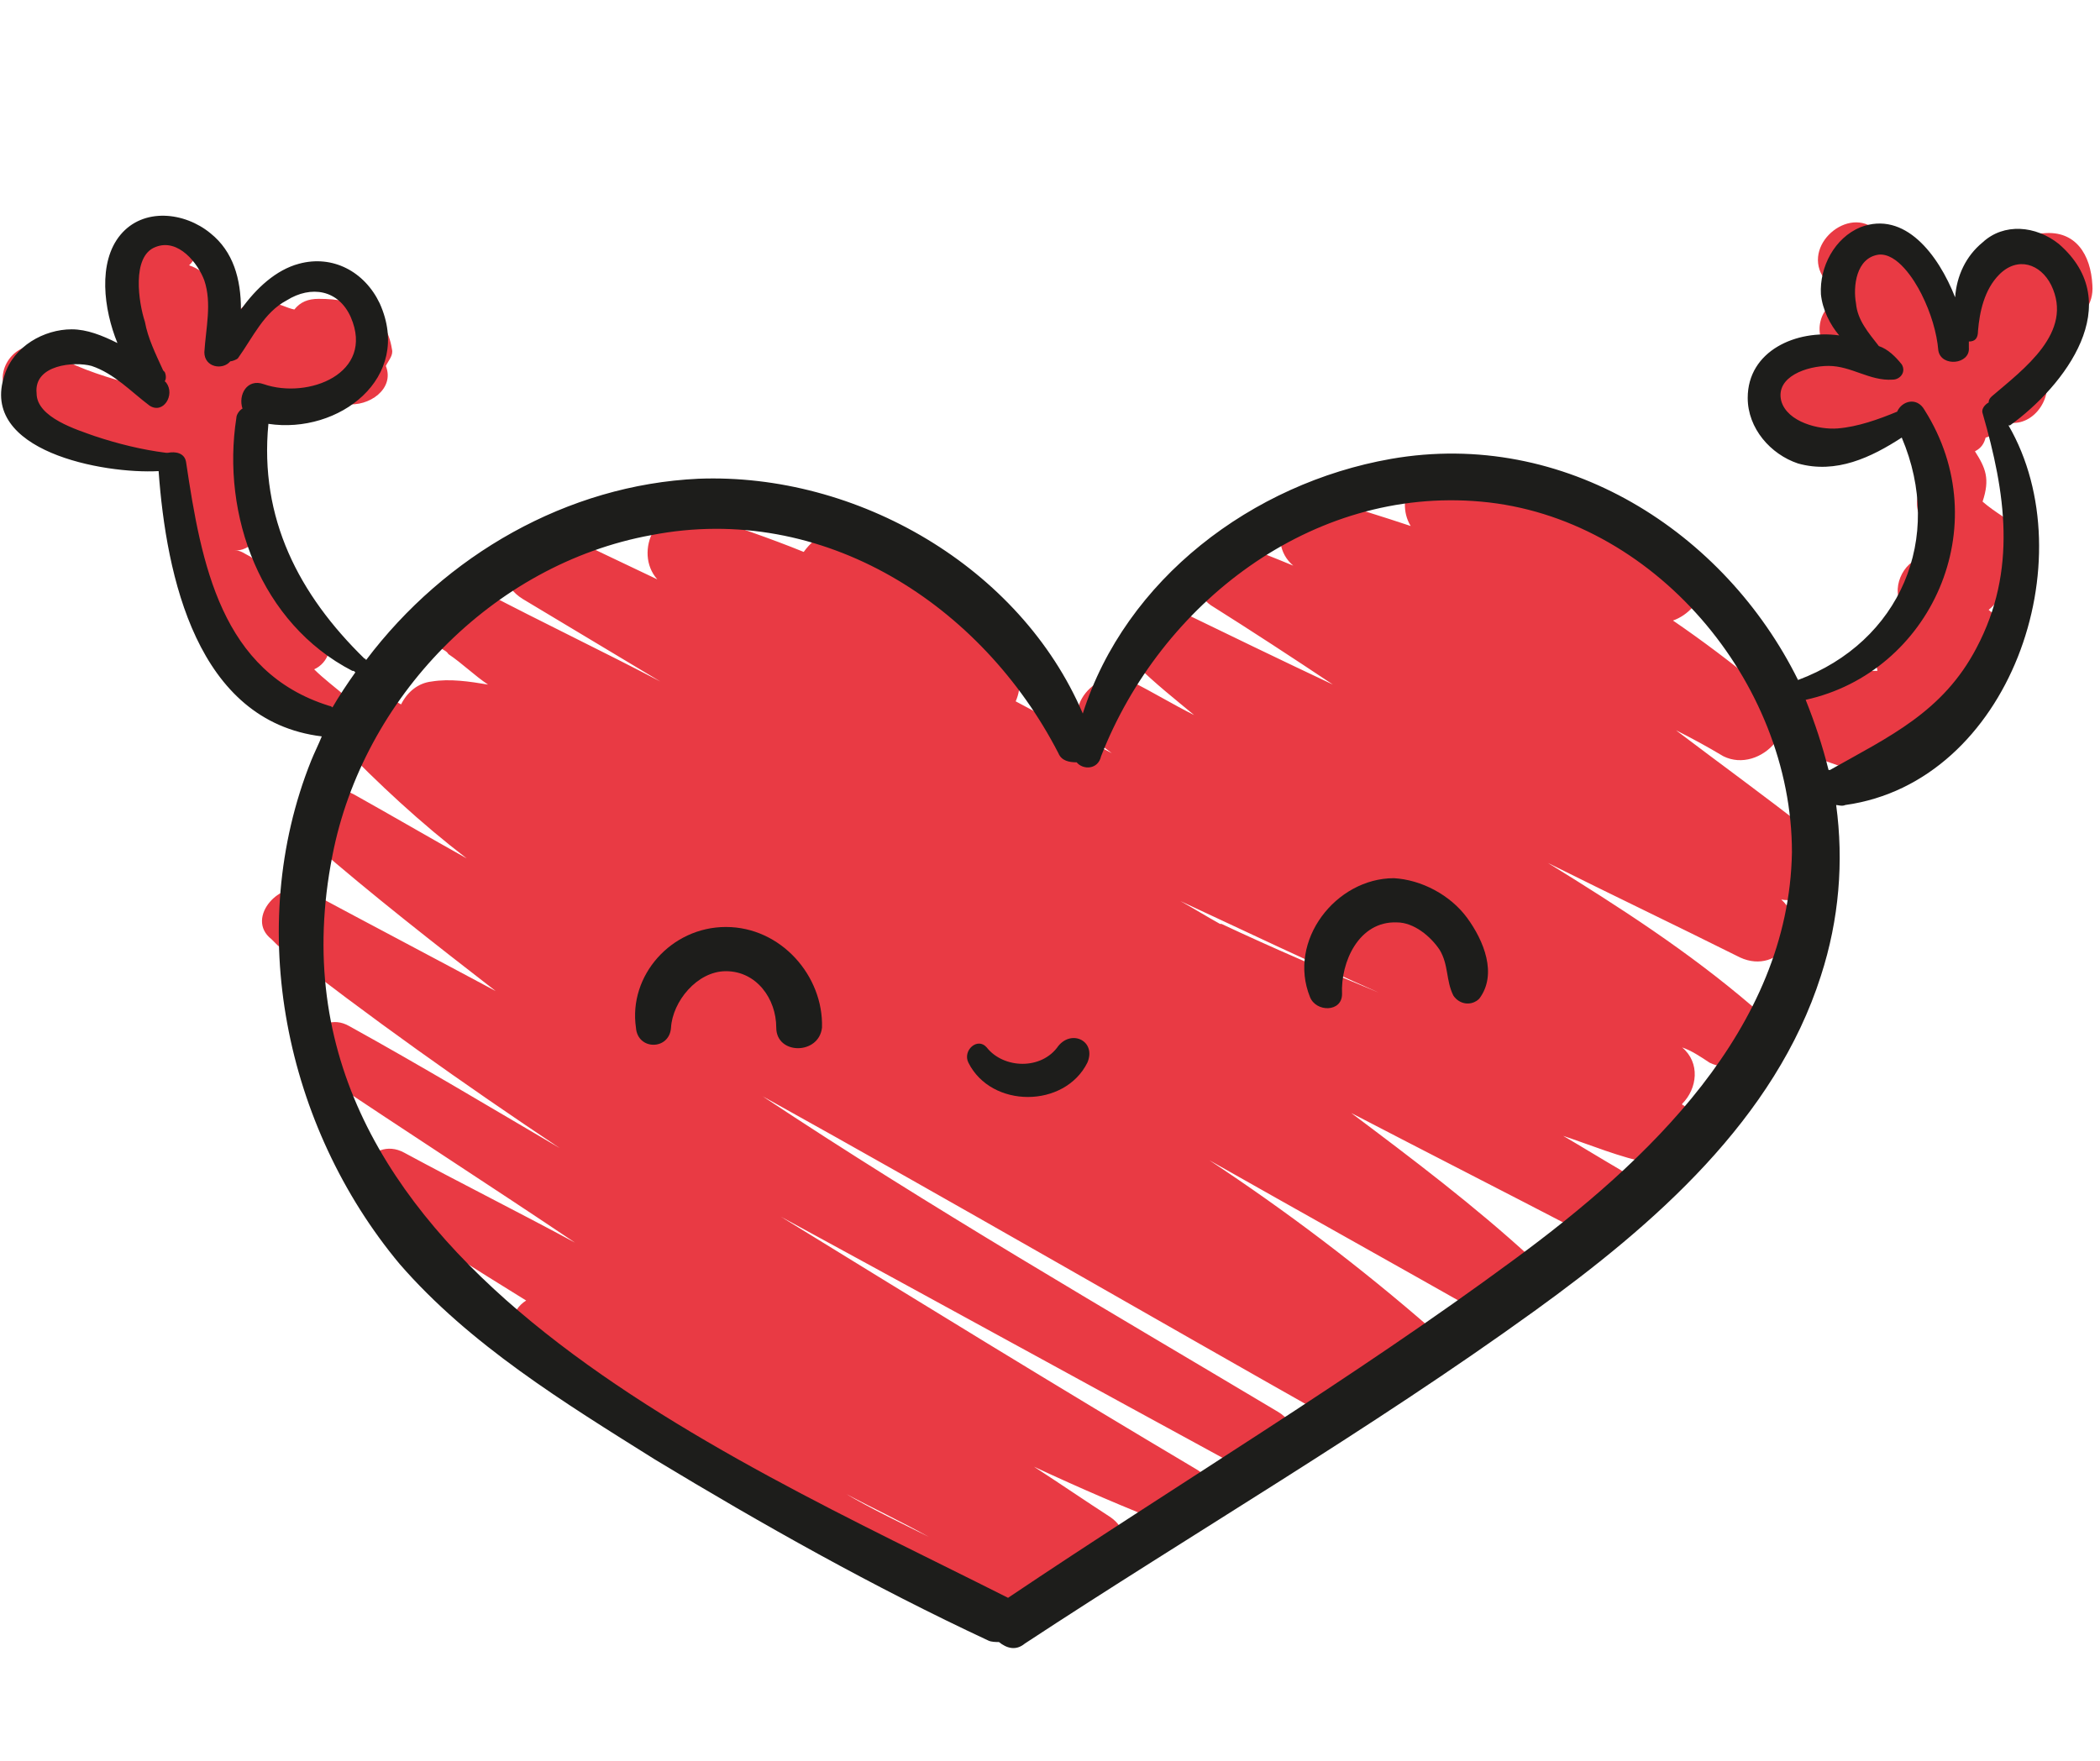 <?xml version="1.0" encoding="utf-8"?>
<!-- Generator: Adobe Illustrator 19.0.0, SVG Export Plug-In . SVG Version: 6.00 Build 0)  -->
<svg version="1.1" id="Capa_1" xmlns="http://www.w3.org/2000/svg" xmlns:xlink="http://www.w3.org/1999/xlink" x="0px" y="0px"
	 viewBox="0 0 137.7 115.5" style="enable-background:new 0 0 137.7 115.5;" xml:space="preserve">
<style type="text/css">
	.st0{fill:#E93A44;}
	.st1{fill:#1D1D1B;}
</style>
<g id="XMLID_123_">
	<path id="XMLID_133_" class="st0" d="M137.2,18.7c-0.1-2-1.1-3.6-3.2-3.4c-0.4,0-0.7,0.1-1.1,0.4c-0.2-0.1-0.5-0.1-0.7-0.2
		c-1.8-0.5-3.9,1.7-2.7,3.6c-0.5,0.2-0.9,0.5-1.1,1c-1.8-1.4-3.7-3-5.2-4.8c-1.7-2-5,0.6-3.7,2.8c0.4,0.5,0.6,1,1,1.4
		c-0.4,0.2-0.6,0.6-0.9,1c-0.4,0.7-0.4,1.6,0.1,2.3c-0.4-0.1-0.9-0.1-1.2-0.2c-1.8-0.2-3.3,1.8-2.2,3.2c-0.5,0.9-0.6,2,0.2,2.7
		c0.6,0.5,1.2,1,2,1.5c1.2,0.9,2.6,0,3.1-1.2c0.2,0,0.4-0.1,0.6-0.1c0.5-0.1,0.9-0.5,1.1-0.9c0.5,0.1,1,0.2,1.5,0.5
		c0,0.2,0.1,0.5,0.2,0.7c0.6,1.5,1.7,1.5,1,3c-0.4,0.6-0.4,1.5,0,2c0.2,0.4,0.6,0.7,1,1.1c-0.5,0.4-0.7,0.9-0.9,1.5H126
		c-1.2,0.2-2.1,2.1-1.2,3.2c0.1,0.1,0.2,0.2,0.4,0.5c-0.1,0-0.1,0-0.2,0c-1.7,0.1-2.7,1.8-2,3.3c0,0.1,0.1,0.2,0.1,0.4
		c-1,0-2,0.1-3.1,0.2c-0.9,0.1-1.4,0.7-1.5,1.4c-0.9-0.2-1.7-0.5-2.6-0.6c-0.1,0-0.2,0-0.5,0c-1.8-1.5-3.8-3-5.7-4.3
		c2-0.7,3.1-3.6,0.6-4.7c-4.9-2.2-9.8-4.1-15-5.4c-2.5-0.7-3.9,2.1-2.8,3.9c-1.8-0.6-3.7-1.2-5.5-1.7c-2.6-0.7-4.1,2.7-2.2,4.3
		c-1.2-0.5-2.5-1-3.7-1.5c-2.5-1-3.7,2.7-1.7,4.1c2.7,1.7,5.3,3.4,8,5.2c-3.4-1.6-6.9-3.3-10.2-4.9c-2.2-1.1-4.7,1.7-2.7,3.6
		c1.2,1.2,2.6,2.3,3.8,3.3c-1.4-0.7-2.7-1.5-4.1-2.2c-2.2-1.2-4.9,2-2.8,3.6c0.5,0.4,1,0.7,1.5,1.1c-2.1-1.1-4.2-2.3-6.3-3.4
		c0.4-0.9,0.4-2.1-0.5-3c-3-3.1-6.2-5.7-9.8-7.8c-1.5-0.9-2.8-0.1-3.6,1c-2.2-0.9-4.6-1.7-6.9-2.5c-2.7-0.9-4.3,2.5-2.7,4.3
		c-2.1-1-4.2-2-6.3-3c-2.8-1.4-5.3,2.6-2.5,4.3c3,1.8,6,3.6,9,5.4c-3.8-2-7.8-3.9-11.6-5.9c-2.2-1.1-5,2-2.8,3.7
		c0.1,0.1,0.4,0.2,0.5,0.4l0,0l0,0c0.9,0.6,1.7,1.4,2.6,2c-1.2-0.2-2.5-0.4-3.7-0.2c-0.9,0.1-1.6,0.7-2,1.5
		c-0.4-0.2-0.7-0.5-1.1-0.7c-0.9-0.6-1.8-0.4-2.5,0.2c-0.7-0.6-1.5-1.2-2.1-1.8c0.9-0.4,1.4-1.6,0.6-2.5c-1.4-1.5-3.1-3.8-4.8-4.9
		c-0.4-0.2-0.6-0.4-1-0.4h0.1c1.1,0,2.2-1.5,1.5-2.5c-0.4-0.5-0.7-1.1-1.1-1.6c0.6-0.6,0.9-1.5,0.4-2.2c-0.2-0.2-0.4-0.5-0.6-0.7
		c0.4-0.2,0.7-0.6,0.6-1.1c-0.1-0.4-0.1-0.6-0.2-0.9c0.1,0,0.1,0,0.2,0.1c0.7,0.2,1.2,0,1.7-0.4c1,0.4,2.1,0.5,3.2,0.4
		c0.6,0,1.1-0.4,1.5-0.7c1.5,0.2,3.2-1,2.6-2.5c0.2-0.4,0.5-0.7,0.4-1.1c-0.4-2.5-2.3-3.3-4.8-3.3c-0.7,0-1.2,0.2-1.6,0.7
		c-0.5-0.1-1-0.4-1.6-0.5c-1-0.2-1.7,0.1-2.1,0.7c-1-1.4-2-2.7-3.2-3.1c1.5-1.4-0.5-4.1-2.2-2.8c-1,0-1.6,0.5-2.2,1
		c-0.7,0.6-0.6,2,0,2.6c0.1,0.1,0.2,0.4,0.2,0.5c-0.7,0.5-1.1,1.6-0.5,2.5c0.4,0.5,0.7,1,1.1,1.4c-0.7,0.5-1.4,1.5-0.7,2.3
		c0.1,0.1,0.1,0.2,0.2,0.2c-1.8-0.5-3.6-1.1-5.2-2.1c-1.6-1.1-3.6,1-2.7,2.7c2.2,3.7,6.2,4.2,10.1,4.2c-0.2,0.6-0.1,1.4,0.4,1.8
		c0.4,0.4,0.6,0.6,1,1c-0.1,0.1-0.1,0.2-0.2,0.4c-0.6,1.2-0.5,2,0.2,3.2c0.4,0.5,0.7,1,1.1,1.5c-0.7,0.4-1,1.5-0.4,2.1
		c1.1,1.2,2.2,2.3,3.3,3.6c-0.4,0.4-0.5,1,0.1,1.5c1.7,1.4,3.4,2.5,5.4,3.4c0.2,0.1,0.5,0.2,0.7,0.1c0,0.1,0.1,0.1,0.1,0.2
		c2.6,2.7,5.4,5.3,8.4,7.6c-2.5-1.4-4.9-2.8-7.4-4.2c-2-1.1-4.4,1.7-2.6,3.3c3.8,3.3,7.9,6.5,11.9,9.6c-4.1-2.2-8.1-4.3-12.2-6.5
		c-1.8-1-4.3,1.7-2.5,3.1c0.1,0.1,0.2,0.2,0.4,0.4l0,0l0,0c6,4.7,12.2,9.1,18.5,13.3c-4.6-2.7-9.1-5.4-13.8-8
		c-2.1-1.2-3.9,2-1.8,3.2c5.5,3.7,11.1,7.3,16.6,11c-3.7-2-7.5-3.9-11.2-5.9c-2.2-1.2-4.2,2.1-2,3.4c3.3,2.1,6.6,4.2,10,6.3
		c-1,0.6-1.5,2.3-0.5,3.1c9.7,8,20.4,14.3,32.4,18.6c1,0.4,1.8-0.6,1.7-1.5c1.5,0.5,2.8-1.1,2.5-2.5c0,0,0.1,0,0.1,0.1
		c2.3,1.2,4.3-2.1,2.1-3.6c-1.7-1.1-3.3-2.2-5-3.3c3,1.4,6,2.7,9.1,3.9c2.2,0.9,3.4-2.6,1.6-3.7c-9.1-5.4-18.2-11-27.3-16.6
		c10.1,5.5,20.3,11.1,30.4,16.6c2.5,1.4,4.7-2.3,2.2-3.8c-11.4-6.8-22.8-13.4-33.8-20.7c12.6,7,25,14.2,37.4,21.2
		c1.7,1,3.7-0.7,3.6-2.3l0.1,0.1c2.2,1.2,4.8-1.8,2.8-3.7c-4.7-4.1-9.6-7.8-14.6-11.1c6,3.4,12.1,6.8,18.1,10.2
		c2.3,1.4,4.9-1.8,3-3.8c-3.7-3.4-7.8-6.5-11.8-9.5c5,2.6,10.1,5.2,15.1,7.8c2.7,1.4,5-2.6,2.5-4.1c-1.2-0.7-2.5-1.5-3.7-2.2
		c1.8,0.6,3.7,1.4,5.7,1.8c2.1,0.6,4.1-2.3,2.2-3.8c0,0-0.1,0-0.1-0.1c1-1,1.2-2.7,0-3.7c0.6,0.2,1.2,0.6,1.8,1
		c2.2,1.1,4.9-1.8,2.8-3.7c-4.2-3.6-8.7-6.5-13.4-9.4c4.2,2.1,8.4,4.1,12.6,6.2c2.6,1.2,4.7-2,2.7-3.8c2.1,0.4,4.2-2.6,2.2-4.2
		c-0.1-0.1-0.4-0.2-0.5-0.4l0,0l0,0c-2.8-2.2-5.7-4.3-8.6-6.5c1,0.5,2.1,1.1,3.1,1.7c1.2,0.6,2.6,0.1,3.4-0.9
		c2.2,0.9,4.6,1.6,6.8,2.5c1.7,0.7,2.7-1.1,2.5-2.5c0.1,0,0.4,0,0.5,0.1c2,0.4,3.4-1.5,2.6-3.3c-0.1-0.2-0.2-0.4-0.2-0.6
		c0.2,0,0.5,0,0.7,0.1c2.2,0.2,3.7-2,2.2-3.8c-0.4-0.4-0.7-0.9-1.1-1.2c0.5-0.4,0.9-1,0.9-1.6c0.1,0,0.1,0,0.2,0
		c2.1-0.1,2.6-2.5,1-3.7c-0.6-0.5-1.7-1.1-2.5-1.8c0.5-1.5,0.2-2.2-0.5-3.3c0.4-0.2,0.6-0.5,0.7-0.9c0.5-0.1,0.9-0.7,0.9-1.2
		c1.7,0.9,3.4-0.9,3.1-2.6c-0.1-0.5-0.1-0.9-0.2-1.2c0.9-0.2,1.4-1,1.5-2C136.5,20.8,137.3,20,137.2,18.7z M60.9,100.8
		c-1.8-0.9-3.7-1.8-5.4-2.8C57.2,98.9,59.1,99.8,60.9,100.8z M80.1,60.6H80c-0.9-0.5-1.7-1-2.6-1.5c4.3,2,8.7,4.1,13,6
		C87,63.7,83.5,62.2,80.1,60.6z"/>
	<g id="XMLID_124_">
		<path id="XMLID_128_" class="st1" d="M135,16c-1.5-1.2-3.6-1.4-5-0.1c-1.1,0.9-1.7,2.2-1.8,3.6c-1.1-2.8-3.3-5.7-6.2-4.6
			c-1.7,0.7-2.7,2.6-2.6,4.4c0.1,1,0.6,2,1.2,2.7c-2.8-0.4-6,1-6,4.1c0,2,1.5,3.7,3.3,4.3c2.5,0.7,4.8-0.4,6.8-1.7
			c2.8,6.6-0.1,13.4-6.8,15.9c-4.8-9.7-15.3-16.5-26.7-14.5c-9.1,1.6-17.4,7.9-20.2,16.7C66.9,37.2,56.2,31,45.8,31.4
			c-8.6,0.4-16.6,5-21.8,11.9c0,0,0-0.1-0.1-0.1C19.6,39,17,34,17.6,27.8c4.6,0.7,9.5-3,7.3-7.9c-1-2.1-3.1-3.2-5.3-2.6
			c-1.5,0.4-2.8,1.6-3.8,3c0-2-0.5-3.8-2-5c-1.7-1.4-4.4-1.7-5.9,0.1c-1.5,1.8-1.1,4.9-0.2,7.1c-1-0.5-2-0.9-3-0.9
			c-1.8,0-3.8,1.1-4.4,3c-1.7,5,6.5,6.5,10.1,6.3c0.5,6.9,2.5,16.4,10.7,17.4c-0.2,0.5-0.5,1.1-0.7,1.6c-4.4,11-1.7,24,5.8,33
			c4.6,5.3,10.8,9.1,16.7,12.8c7.1,4.3,14.4,8.4,21.9,11.9c0.2,0.1,0.5,0.1,0.7,0.1c0.5,0.4,1.1,0.6,1.7,0.1
			c11.1-7.3,22.6-14,33.4-21.8c7.9-5.7,15.8-12.6,18.8-22c1.2-3.7,1.5-7.5,1-11.2c0.1,0,0.4,0.1,0.6,0c10.8-1.5,15.8-16.1,10.7-24.9
			c0,0,0,0,0.1,0C135.4,25.3,139.5,19.9,135,16z M12.2,30.3c-0.1-0.6-0.7-0.7-1.2-0.6c0,0,0,0-0.1,0c-1.6-0.2-3.2-0.6-4.7-1.1
			c-1.1-0.4-3.8-1.2-3.8-2.8C2.2,23.9,4.9,23.7,6,24c1.5,0.5,2.6,1.7,3.8,2.6c0.9,0.6,1.7-0.7,1.1-1.5c0,0,0,0-0.1-0.1
			c0.1-0.1,0.1-0.4,0-0.6l-0.1-0.1c-0.5-1.1-1-2.1-1.2-3.2c-0.4-1.2-0.9-4.3,0.7-4.9c1.5-0.6,2.8,1.1,3.2,2.2c0.5,1.5,0.1,3.1,0,4.7
			c0,1,1.2,1.2,1.7,0.6c0.1,0,0.4-0.1,0.5-0.2c1-1.4,1.7-3,3.2-3.8c1.6-1,3.4-0.7,4.2,1.1c1.6,3.7-2.8,5.4-5.7,4.4
			c-1.1-0.4-1.7,0.7-1.4,1.6c-0.2,0.1-0.4,0.4-0.4,0.6c-1,6.4,1.6,13.5,7.6,16.6c0.1,0,0.1,0,0.2,0.1c-0.5,0.7-1.1,1.6-1.5,2.3
			c0,0-0.1-0.1-0.2-0.1C14.5,44.1,13.2,37,12.2,30.3z M99.3,82.6c-10.7,7.9-22.2,14.8-33.2,22.2c-19-9.6-49.5-22.4-44.3-48.7
			c2-10.3,10.5-19.1,20.9-21c11.3-2.2,21.7,4.6,26.7,14.3c0.2,0.5,0.7,0.6,1.2,0.6c0.4,0.5,1.4,0.5,1.6-0.4
			c3.9-10,13.8-17.7,24.9-16.7c11.3,1,20.4,11.8,20.4,23C117.3,67.5,108,76.2,99.3,82.6z M129.6,42.5c-2.2,4.2-5.7,5.8-9.6,8
			c0,0,0,0-0.1,0c-0.4-1.6-0.9-3.1-1.5-4.6c8.2-1.8,12.6-11.4,7.8-19c-0.5-0.9-1.5-0.6-1.8,0.1c-1.2,0.5-2.6,1-3.9,1.1
			c-1.2,0.1-3.3-0.4-3.7-1.8c-0.4-1.6,1.7-2.3,3.1-2.3c1.5,0,2.7,1,4.2,0.9c0.5,0,0.9-0.5,0.6-1c-0.4-0.5-0.9-1-1.5-1.2
			c-0.7-0.9-1.4-1.7-1.5-2.8c-0.2-1.1,0-3,1.5-3.2c1.2-0.1,2.3,1.6,2.8,2.6c0.6,1.2,1,2.5,1.1,3.7c0.2,1.1,2.1,0.9,2-0.2
			c0-0.1,0-0.2,0-0.4c0.4,0,0.6-0.2,0.6-0.7c0.1-1.2,0.4-2.7,1.4-3.7c1.2-1.2,2.7-0.7,3.4,0.7c1.5,3.1-1.8,5.5-3.9,7.3
			c-0.1,0.1-0.2,0.2-0.2,0.4c-0.2,0.1-0.5,0.4-0.4,0.7C131.5,32.3,132.3,37.4,129.6,42.5z"/>
		<path id="XMLID_127_" class="st1" d="M47.6,60.8c-3.6,0-6.4,3.2-5.9,6.6c0.1,1.5,2.2,1.5,2.3,0c0.1-1.7,1.7-3.7,3.6-3.7
			c2,0,3.3,1.8,3.3,3.7c0,1.8,2.8,1.8,3,0C54,64,51.2,60.8,47.6,60.8z"/>
		<path id="XMLID_126_" class="st1" d="M96.2,60.2c-1.1-1.5-3-2.5-4.8-2.6c-3.8,0-7,4.1-5.5,7.8c0.4,1,2.1,1,2.1-0.2
			c-0.1-2.1,1.1-4.8,3.6-4.7c1.1,0,2.2,0.9,2.8,1.8c0.6,1,0.4,2,0.9,3c0.4,0.6,1.2,0.7,1.7,0.2C98.2,63.9,97.3,61.7,96.2,60.2z"/>
		<path id="XMLID_125_" class="st1" d="M69.4,68.6c-1.1,1.6-3.6,1.5-4.7,0.1c-0.6-0.7-1.6,0.2-1.2,1c1.5,3,6.3,3,7.8,0
			C71.9,68.3,70.3,67.5,69.4,68.6z"/>
	</g>
</g>
</svg>
